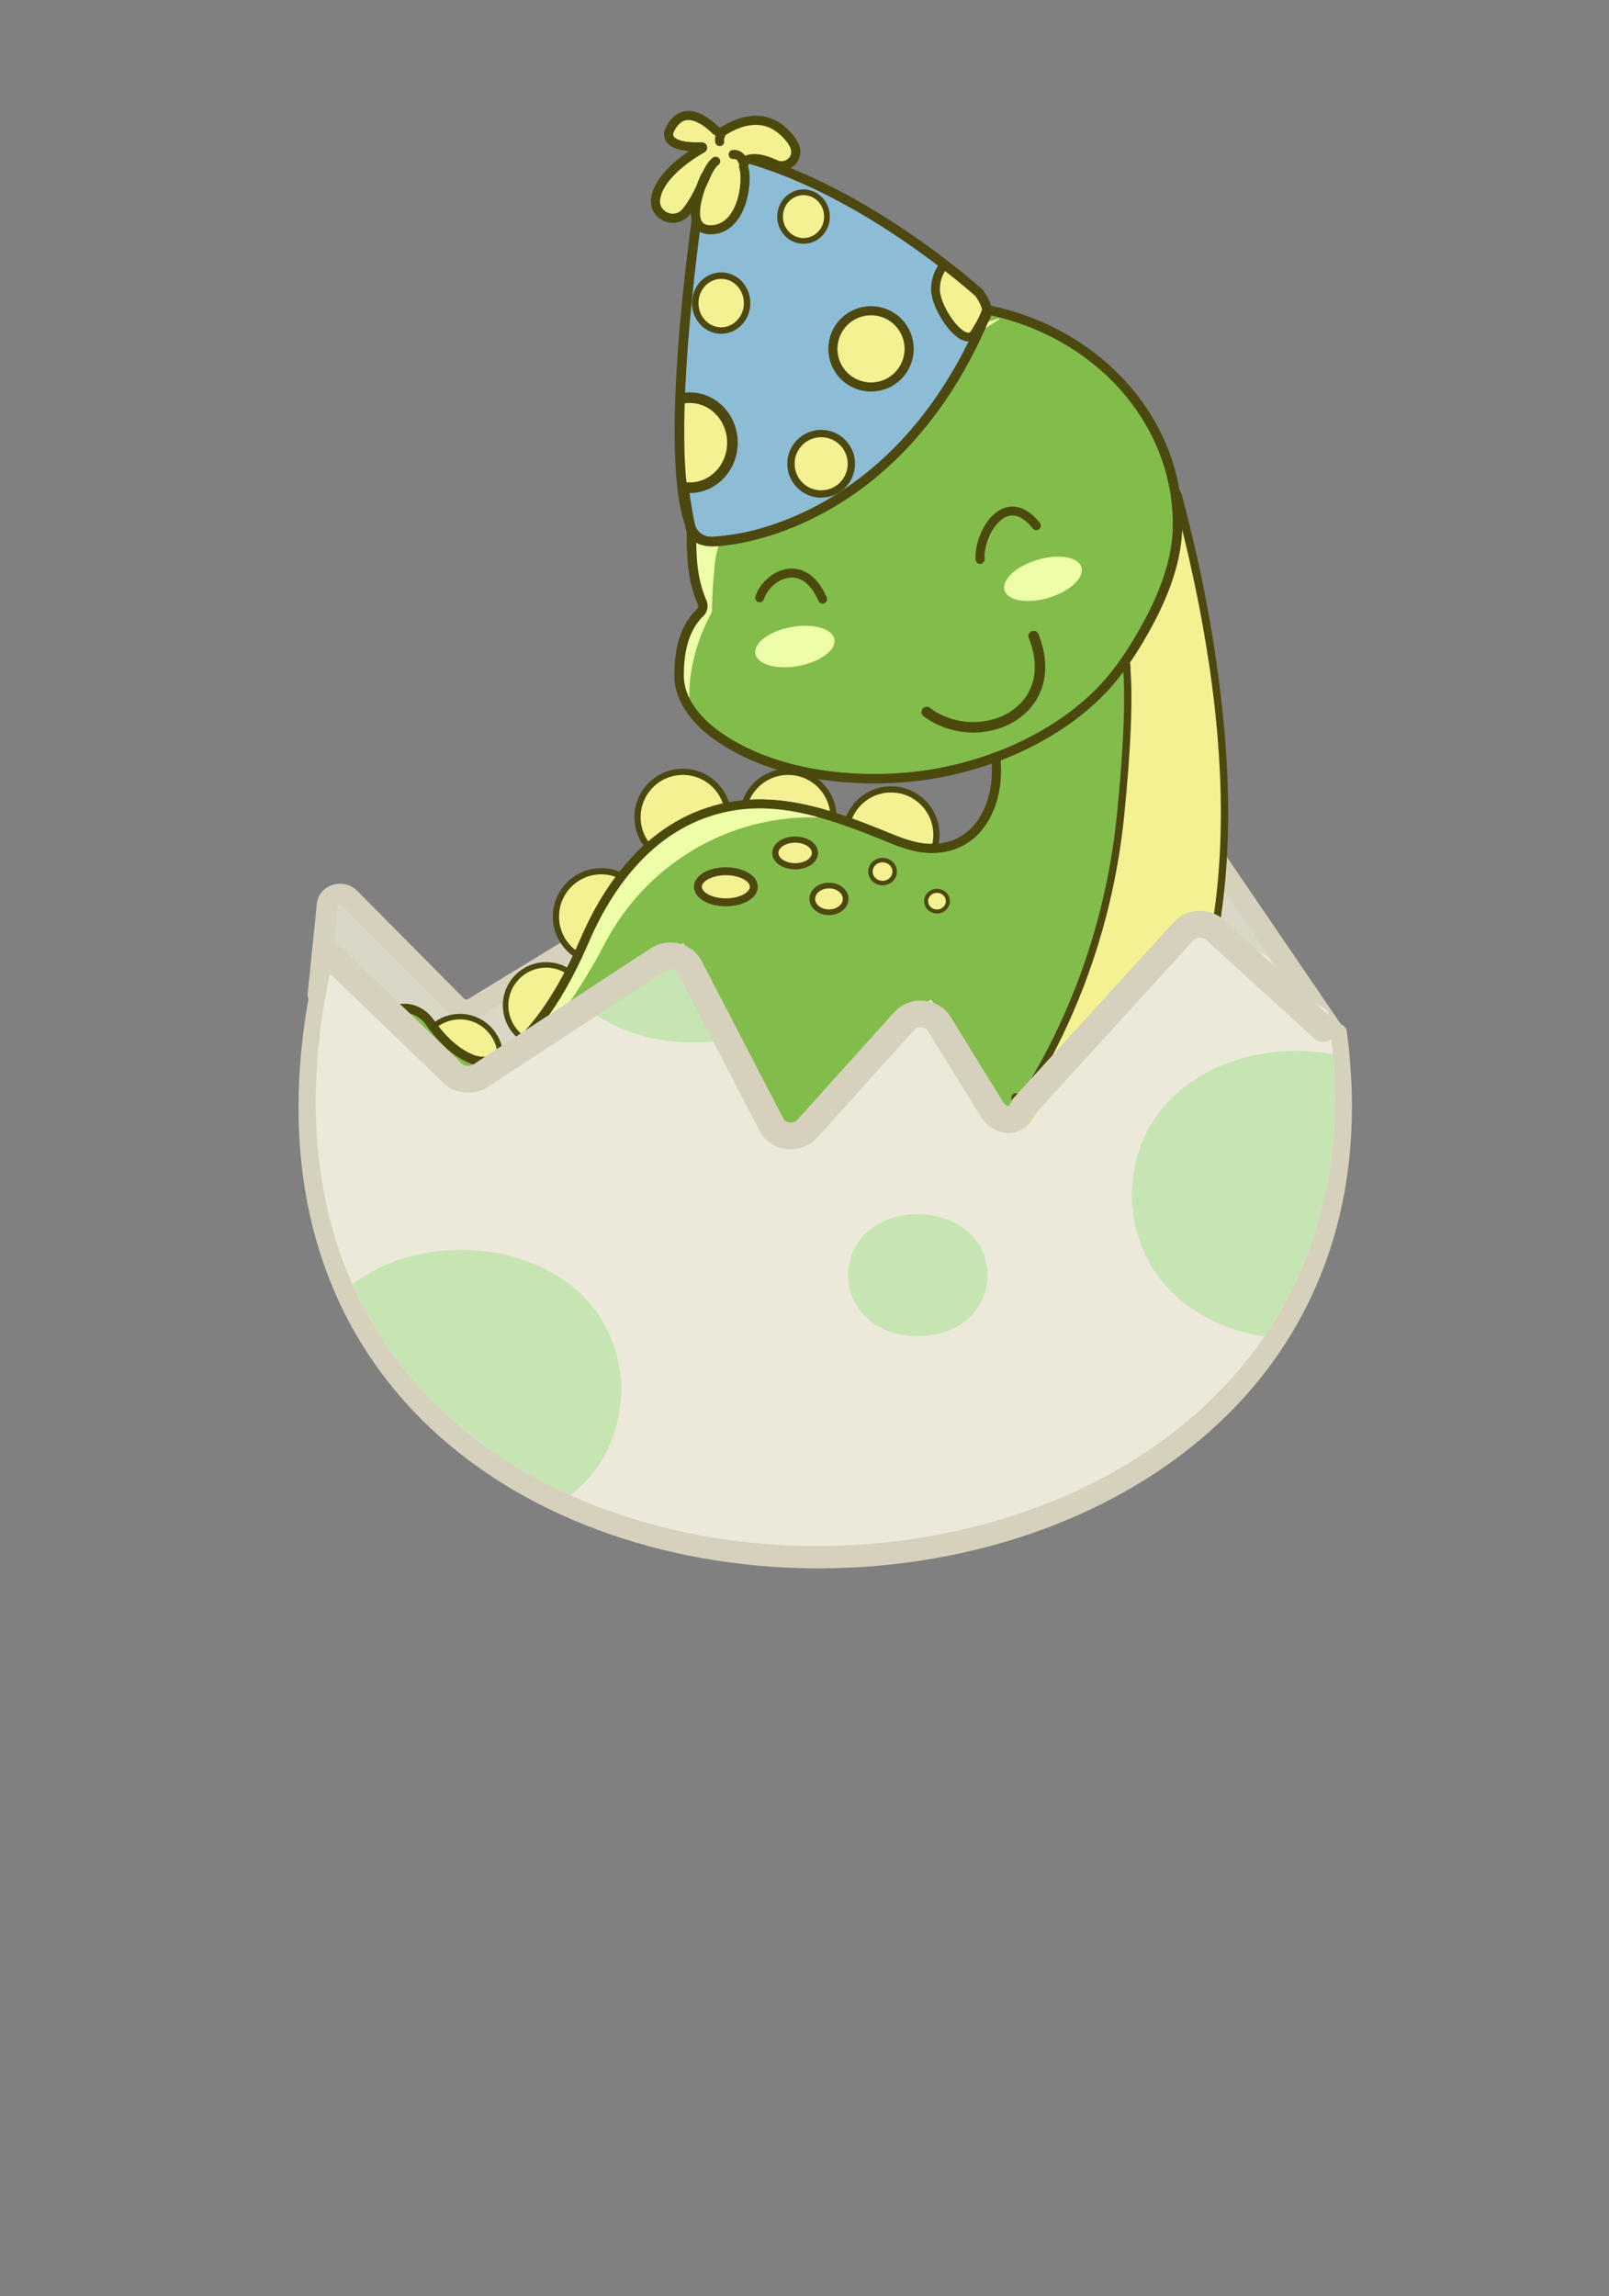 <?xml version="1.0" encoding="UTF-8"?>
<svg xmlns="http://www.w3.org/2000/svg"
  xmlns:xlink="http://www.w3.org/1999/xlink" viewBox="0 0 1077.43 1536.92">
  <rect x="0" y="0" width="1077.43" height="1536.92" fill="#808080" stroke="none"/>
  <defs>
    <style>
      .cls-1 {
        stroke-width: 5.87px;
      }

      .cls-1, .cls-2, .cls-3, .cls-4, .cls-5, .cls-6, .cls-7, .cls-8, .cls-9, .cls-10, .cls-11, .cls-12, .cls-13 {
        fill: #f4f192;
      }

      .cls-1, .cls-2, .cls-4, .cls-14, .cls-5, .cls-6, .cls-7, .cls-8, .cls-9, .cls-10, .cls-11, .cls-12, .cls-13, .cls-15 {
        stroke: #4c4810;
      }

      .cls-1, .cls-2, .cls-4, .cls-5, .cls-6, .cls-7, .cls-16, .cls-8, .cls-9, .cls-10, .cls-11, .cls-12, .cls-13 {
        stroke-miterlimit: 10;
      }

      .cls-2 {
        stroke-width: 3.7px;
      }

      .cls-3, .cls-17, .cls-18, .cls-19, .cls-14, .cls-20, .cls-21, .cls-22, .cls-23, .cls-24, .cls-25, .cls-26, .cls-27, .cls-15 {
        stroke-linecap: round;
        stroke-linejoin: round;
      }

      .cls-3, .cls-17, .cls-21, .cls-9 {
        stroke-width: 6.1px;
      }

      .cls-3, .cls-18, .cls-19, .cls-21, .cls-24 {
        stroke: #4b4a0c;
      }

      .cls-17, .cls-20, .cls-23, .cls-25 {
        fill: #f9f6f4;
        stroke: #4b4a0d;
      }

      .cls-18, .cls-19 {
        stroke-width: 6px;
      }

      .cls-18, .cls-21, .cls-28, .cls-24, .cls-29, .cls-30, .cls-26, .cls-27, .cls-15 {
        fill: none;
      }

      .cls-19 {
        fill: #82bc4b;
      }

      .cls-4 {
        stroke-width: 5.31px;
      }

      .cls-31 {
        fill: #ece9da;
      }

      .cls-14 {
        fill: #8dbcd6;
      }

      .cls-14, .cls-15 {
        stroke-width: 6.44px;
      }

      .cls-20 {
        stroke-width: 5.25px;
      }

      .cls-5 {
        stroke-width: 4.33px;
      }

      .cls-22 {
        stroke: #eefda8;
      }

      .cls-22, .cls-32 {
        fill: #eefda8;
      }

      .cls-6 {
        stroke-width: 3.82px;
      }

      .cls-7 {
        stroke-width: 3.01px;
      }

      .cls-16 {
        fill: #dbd7c6;
        stroke-width: 14.13px;
      }

      .cls-16, .cls-26 {
        stroke: #d6d1bc;
      }

      .cls-8 {
        stroke-width: 4.15px;
      }

      .cls-10 {
        stroke-width: 2.7px;
      }

      .cls-11 {
        stroke-width: 7.1px;
      }

      .cls-12 {
        stroke-width: 3.8px;
      }

      .cls-23 {
        stroke-width: 5.45px;
      }

      .cls-24 {
        stroke-width: 7px;
      }

      .cls-29 {
        clip-path: url(#clippath);
      }

      .cls-33 {
        fill: #c7e5b3;
      }

      .cls-25 {
        stroke-width: 5.33px;
      }

      .cls-13 {
        stroke-width: 4.9px;
      }

      .cls-34 {
        fill: #d6d1bc;
      }

      .cls-30 {
        clip-path: url(#clippath-1);
      }

      .cls-26 {
        stroke-width: 17.9px;
      }

      .cls-27 {
        stroke: #4b490e;
        stroke-width: 6.32px;
      }
    </style>
    <clipPath id="clippath">
      <path class="cls-28" d="m658.27,215.01c.02-.07.04-.15.06-.22.91-3.39,2.62-6.25,1.74-9.91-.5-2.08-1.75-3.89-2.97-5.65-1.3-1.87-2.33-3.91-4.04-5.41-1.03-.91-2.07-1.81-3.11-2.7-2.43-2.09-4.87-4.16-7.34-6.2-6.16-5.1-12.43-10.06-18.81-14.88-7.7-5.81-15.55-11.41-23.57-16.77-8.94-5.98-18.08-11.67-27.43-16.98-9.89-5.63-20.01-10.84-30.38-15.52-10.55-4.76-21.37-8.96-32.43-12.37-7.14-2.2-14.41-4.18-21.75-5.56-7.79-1.56-15.35,3.64-16.93,11.55-7.74,38.76-26.99,151.23-9.32,236.54,1.49,7.19,8.04,12.12,15.25,11.61,3.55-.25,7.09-.62,10.62-1.09,4.42-.59,8.83-1.34,13.2-2.24,5.13-1.06,10.23-2.32,15.26-3.78,5.7-1.65,11.32-3.56,16.84-5.71,6.11-2.38,12.1-5.06,17.95-8.03,6.38-3.24,12.59-6.83,18.58-10.74,6.51-4.25,12.76-8.87,18.74-13.84,6.48-5.4,12.63-11.19,18.42-17.33,6.31-6.7,12.18-13.8,17.62-21.22,5.97-8.15,11.41-16.68,16.35-25.49,5.46-9.75,10.31-19.84,14.6-30.16,1.13-2.71,1.92-5.54,3-8.24s2.03-5.34,2.03-8.4c0-1.09-.1-2.2-.49-3.23-.4-1.05-1.08-1.97-1.79-2.83-2.58-3.16-5.67-5.91-9.11-8.12"/>
    </clipPath>
    <clipPath id="clippath-1">
      <path class="cls-28" d="m889.06,676.28c-6.77-3.73-13.34-7.75-19.58-12.2-7.69-5.47-16.76-13.64-19.03-22.75-2.48-1.51-4.94-3.04-7.36-4.64-11.11-7.35-20.69-15.86-32.11-22.37-1.22-.69-2.42-1.35-3.61-1.98-9.25,8.15-18.2,16.58-26.94,25.16-10.31,10.14-20.35,20.49-30.27,30.93-9.47,9.97-19.69,19.66-28.28,30.25-6.3,7.77-12.93,15.37-18.8,23.4-1.77,2.43-3.47,4.89-5.02,7.43-.65,1.05-1.26,2.12-1.86,3.19-.28.49-.54.99-.8,1.5-.38.88-.72,1.77-1.03,2.66.35,4.5-.37,8.96-2.7,13.21-2.49,4.54-9.43,6.58-14.68,5.3-5.99-1.46-8.84-5.99-9.54-11.12-.38-2.8-.25-5.61.27-8.41-.03-.11-.06-.21-.1-.32-.3-.87-.63-1.74-.98-2.6-.06-.15-.56-1.26-.78-1.78-.26-.51-.82-1.63-.9-1.77-.45-.86-.92-1.71-1.39-2.56-3.61-6.46-7.44-12.92-11.82-19-9.4-13.06-20.57-25.14-28.22-38.99-4.74,3.69-9.55,7.33-14.41,10.93-10.58,7.81-19.2,16.97-27.99,26.19-8.58,15.52-19.84,30.15-33.44,42.38-.25.22-.5.43-.76.63-.68,2.31-1.21,4.66-1.56,7.07-.85,5.87-4.36,10.4-11.27,11.33-5.84.78-13.15-2.69-14.26-8.26-2.38-11.94-11.06-21.99-16.22-33.07-5.21-11.2-8.64-22.84-15.02-33.6-11.77-19.85-20.33-41.01-30.9-61.35-4.14,2.3-8.42,4.38-12.51,6.45-4.49,2.28-8.75,4.86-13.2,7.17-13.03,12.21-29.04,21.34-45.3,30.27-10.16,5.58-18.64,12.69-29.13,17.75-7.15,6.29-15.45,11.49-21.78,18.45-1.11,1.22-2.54,2.09-4.13,2.63.59,3.37-.43,6.85-3.53,9.6-4.68,4.15-13.84,4.75-18.38,0-8.4-8.78-15.39-18.4-22.33-28.11-6-8.38-11.81-16.34-20.26-22.94-8.59-6.69-18.05-12.4-26.26-19.49-5.75-4.96-11.21-10.17-16.83-15.24-.14.62-.29,1.23-.43,1.86-124.21,524.4,742.19,517.49,665.46,36.77Z"/>
    </clipPath>
  </defs>
  <g id="Capa_5" data-name="Capa 5">
    <path class="cls-16" d="m892.18,689.76l-85.29-125.1c-3.13-4.59-10.51-4.9-14.12-.59l-95.88,114.72c-3.75,4.49-11.52,3.93-14.4-1.04l-44.64-76.97c-2.83-4.88-10.39-5.53-14.23-1.24l-77.63,86.83c-3.83,4.28-11.35,3.65-14.2-1.19l-56.88-96.34c-2.37-4.01-8.15-5.28-12.36-2.72l-145.46,88.65c-3.55,2.16-8.36,1.63-11.21-1.23l-71.81-72.39c-4.94-4.98-14.19-2.3-14.86,4.31l-6.15,60.36s0,.09.02.13l54.83,117.27c.04.08.12.14.22.16l276.56,55.54s.06,0,.1,0l204.09-16.3c.07,0,.14-.04.2-.08l143.06-132.46c.1-.09.11-.23.04-.33Z"/>
  </g>
  <g id="dino_huevo">
    <g>
      <g id="espinas">
        <circle class="cls-8" cx="457.28" cy="547" r="30.37"/>
        <circle class="cls-8" cx="527.75" cy="547" r="30.37"/>
        <circle class="cls-8" cx="596.68" cy="558.76" r="30.37"/>
        <circle class="cls-8" cx="402.64" cy="613.55" r="30.37"/>
        <circle class="cls-2" cx="365.68" cy="672.97" r="27.11"/>
        <circle class="cls-2" cx="307.97" cy="707.6" r="27.11"/>
      </g>
      <g id="pata_trasera" data-name="pata trasera">
        <path class="cls-19" d="m699.17,860.84h64.51c1.64,0,3.24-.45,4.63-1.31,10.04-6.2,48.32-33.85.76-70.49-1.91-1.47-3.16-3.66-3.42-6.05l-4.11-37.36c-.58-5.26-5.62-8.84-10.78-7.65l-73.84,17.11c-4.01.93-6.84,4.5-6.84,8.61v88.3c0,4.88,3.96,8.84,8.84,8.84h20.27Z"/>
        <g id="garras">
          <path class="cls-17" d="m785.76,839.11c.36-.77.38-1.65.08-2.45-1.66-4.43-8.5-21.24-17.36-23.57-7.87-2.07-11.04,5.35-12.08,8.85-.31,1.03-.08,2.14.6,2.97,3.05,3.68,11.99,14.86,14.66,22.79.73,2.18,3.41,2.92,5.15,1.42,3.31-2.87,7.49-6.88,8.95-10.01Z"/>
          <path class="cls-17" d="m751.54,859.11c3.5.05,11.76-.23,17.81-3.52,2.05-1.12,2.96-3.57,2.09-5.74-3.41-8.51-13.2-30.1-23.5-25.77-11.55,4.85-5.44,26.85.18,33.45.85,1,2.1,1.57,3.42,1.59Z"/>
          <path class="cls-17" d="m781.51,800.42c2.9,4.12,14.51,21.86,8.37,33.75-.71,1.38-2.67,1.45-3.5.14-3.75-5.91-12.97-19.85-17.59-21.65-.89-.35-1.36-1.32-1.17-2.26.7-3.58,3.19-10.37,12.1-10.83.71-.04,1.39.28,1.8.85Z"/>
        </g>
      </g>
      <g id="cuerpo">
        <g id="cuerpo-2" data-name="cuerpo">
          <path class="cls-19" d="m665.9,495.73s1.26,8.05,1.36,19.38c.23,24.8-12.01,50.32-39.25,52.64-14.84,1.27-27.68-5.06-41.07-10.4-18.54-7.39-37.49-14.32-57.27-17.5-12.42-2-25.12-2.46-37.58-.53-49.89,7.71-81.87,46.58-100.68,90.45-20.08,46.86-40.86,67.41-52.32,75.85-6.92,5.09-16.01,6.31-23.92,2.97s-17.24-10.03-27.43-24.45c-3.83-5.43-9.93-8.98-16.57-9.25-5.91-.24-12.24,2.05-15.24,11.51-1.59,5-1.59,10.38-.22,15.45,6.18,22.86,36.56,101.39,163.02,105.48,5.23.17,10.44.67,15.63,1.41,35.74,5.07,175.67,22.67,248.12-1.26-11.47,2.21,215.08-64.55,106.02-475.16-1.02-3.84-6.07-4.72-8.33-1.46l-114.29,164.87Z"/>
          <path class="cls-32" d="m329.9,712.24s29.11,6.61,75.39-81.19c27.09-51.4,80.17-84.05,138.26-83.95,1.34,0,2.69.01,4.05.04,0,0-46.98-32.68-118.98,21.96,0,0-32.01,49.09-36.94,60.09,0,0-33.87,69.44-61.79,83.06Z"/>
          <path class="cls-18" d="m665.9,495.73s1.26,8.05,1.36,19.38c.23,24.8-12.01,50.32-39.25,52.64-14.84,1.27-27.68-5.06-41.07-10.4-18.54-7.39-37.49-14.32-57.27-17.5-12.42-2-25.12-2.46-37.58-.53-49.89,7.71-81.87,46.58-100.68,90.45-20.08,46.86-40.86,67.41-52.32,75.85-6.92,5.09-16.01,6.31-23.92,2.97s-17.24-10.03-27.43-24.45c-3.83-5.43-9.93-8.98-16.57-9.25-5.91-.24-12.24,2.05-15.24,11.51-1.59,5-1.59,10.38-.22,15.45,6.18,22.86,36.56,101.39,163.02,105.48,5.23.17,10.44.67,15.63,1.41,35.74,5.07,175.67,22.67,248.12-1.26-11.47,2.21,215.08-64.55,106.02-475.16-1.02-3.84-6.07-4.72-8.33-1.46l-114.29,164.87Z"/>
          <path class="cls-13" d="m753.82,441.07c3.15,23.53.41,65.74-3.39,103.86-5.89,59.08-23.45,116.45-52.13,168.44-8.01,14.51-15.25,25.65-19.64,27.98l3.83,66.13c5.34-1.72,216.64-65.01,104.93-479.1-.45-1.68-2.82-1.72-3.33-.07-6.9,22.3-31.56,103.1-30.26,112.77Z"/>
          <ellipse class="cls-4" cx="486.06" cy="593.58" rx="18.72" ry="10.4"/>
          <ellipse class="cls-8" cx="532.45" cy="570.92" rx="13.28" ry="8.94"/>
        </g>
        <ellipse class="cls-12" cx="555.11" cy="601.69" rx="11.17" ry="8.94"/>
        <ellipse class="cls-7" cx="590.98" cy="583.4" rx="8.11" ry="7.69"/>
        <ellipse class="cls-10" cx="627.43" cy="603.2" rx="7.28" ry="6.91"/>
      </g>
      <g id="cara">
        <path class="cls-19" d="m788.53,350.97c0,22.45-8.19,44.47-18.51,64.09-9.29,17.66-21.07,36.12-35.42,50.1-33,32.15-81.37,51-126.72,55.06-41.77,3.74-90.6-2.46-126-26.62-13.9-9.48-27.13-23.77-27.13-41.62,0-12.88,2.09-30.52,13.9-41.71,1.91-1.81,2.59-4.59,1.54-7-7.29-16.82-7.19-32.35-7.19-52.31,0-81.22,72.87-147.07,162.77-147.07s162.76,65.85,162.76,147.07Z"/>
        <path class="cls-22" d="m461.21,466.28s-1.91-25.01,14.26-55.35c.5-.93.78-1.97.8-3.02.14-7.12.43-14.25,1.07-21.34.74-8.32,1.15-18.77,5.79-25.98,3.08-4.79,8.2-8.19,12.46-11.92,2.78-2.44,5.56-4.87,8.35-7.3,7.28-6.34,14.57-12.66,21.89-18.95,18.38-15.81,36.89-31.48,55.62-46.87,17.81-14.63,35.76-29.15,54.42-42.7,6.57-4.77,13.23-9.48,20.21-13.64,2.4-1.43,4.85-2.83,7.41-3.95,1.43-.63,3.79-.8,5.03-1.57-.01,0-202.55,125.96-203.23,150.13-.5,17.92,3.55,33.79,6.18,40.84.89,2.39.51,5.06-.98,7.14-6.19,8.65-19.96,32.87-9.29,54.49Z"/>
        <path id="trazo" class="cls-27" d="m788.53,350.97c0,22.45-8.19,44.47-18.51,64.09-9.29,17.66-21.07,36.12-35.42,50.1-33,32.15-81.37,51-126.72,55.06-41.77,3.74-90.6-2.46-126-26.62-13.9-9.48-27.13-23.77-27.13-41.62,0-12.88,2.09-30.52,13.9-41.71,1.91-1.81,2.59-4.59,1.54-7-7.29-16.82-7.19-32.35-7.19-52.31,0-81.22,72.87-147.07,162.77-147.07s162.76,65.85,162.76,147.07Z"/>
        <ellipse class="cls-32" cx="532.3" cy="432.69" rx="26.88" ry="13.25" transform="translate(-69.05 102.62) rotate(-10.34)"/>
        <ellipse class="cls-32" cx="698.42" cy="387.41" rx="26.88" ry="13.25" transform="translate(-81.87 217.06) rotate(-16.7)"/>
        <path class="cls-18" d="m508.69,400.15c4.85-14.93,29.25-28.63,42.14.86"/>
        <path class="cls-18" d="m656.28,374.45c-1.02-18,17.36-48,37.66-22.6"/>
        <path class="cls-24" d="m620.53,476.58c34.6,25.79,92.04.77,71.62-50.81"/>
      </g>
      <g id="gorrito">
        <g id="gorrito-2" data-name="gorrito">
          <g class="cls-29">
            <path class="cls-14" d="m477.24,362.53c34.87-2.48,133.9-21.11,182.31-150.12,2.17-5.78.56-12.32-4.01-16.4-22.49-20.06-92.83-78.27-167.29-93.18-7.79-1.56-15.35,3.64-16.93,11.55-7.74,38.76-26.99,151.23-9.32,236.54,1.49,7.19,8.04,12.12,15.25,11.61Z"/>
            <circle class="cls-9" cx="583.26" cy="233.52" r="25.53"/>
            <ellipse class="cls-6" cx="538.06" cy="144.99" rx="15.7" ry="16.28"/>
            <ellipse class="cls-5" cx="482.92" cy="202.88" rx="17.36" ry="18.38"/>
            <circle class="cls-13" cx="549.87" cy="310.43" r="20.23"/>
            <ellipse class="cls-11" cx="461.92" cy="296.33" rx="28.53" ry="30.13"/>
            <path class="cls-1" d="m662.02,189.99c0,13.75.4,17.66-9.32,33.06-6.95,11.01-26.27-15.74-26.27-29.49s10.55-24.89,23.58-24.89,12.02,7.57,12.02,21.32Z"/>
          </g>
          <path class="cls-15" d="m488.24,102.83s-14.21-2.78-16.93,11.55-28.46,184.15-9.32,236.54c0,0-.39,11.68,15.25,11.61s123.79-12.16,182.31-150.12c0,0,4.94-4.12-4.01-16.4,0,0-81.54-73.99-167.29-93.18Z"/>
        </g>
        <path class="cls-3" d="m470.33,99.25c-6.54,3.69-29.01,17.46-31.29,33.83-1.57,11.33,12.7,17.62,20.16,8.95,4.01-4.66,8.47-12.04,12.9-23.67,0,0-17.36,37.11,5.11,35.4,19.81-1.5,23.74-31.84,20.9-41.33-.71-2.38.54-4.95,2.91-5.69,3.37-1.05,9.07-1.03,18.32,3.31,7.47,3.5,15.69-3.53,13.03-11.34-1.12-3.31-3.68-7.1-8.52-11.33-15-13.12-32.52-4.12-39.32.31-1.7,1.11-3.93.86-5.38-.56-6.03-5.95-21.61-18.55-30.54-.43,0,0-7.48,12.37,21.45,11.64.5-.01.7.65.26.9Z"/>
        <path class="cls-21" d="m470,123.59c.34-.7,2.01-4.28,2.36-4.97"/>
        <path class="cls-21" d="m472.24,118.62c.79-1.75,3.91-8.74,6.98-10.65"/>
        <path class="cls-21" d="m482.56,90.49c-.67,1.3-.89,2.82-.63,4.25"/>
        <path class="cls-21" d="m496.87,107.07c.13-.19.03-.44-.08-.64-1.13-2.02-3.52-3.27-5.82-3.03"/>
      </g>
      <g id="pata_delantera" data-name="pata delantera">
        <path class="cls-19" d="m575.6,778.11l2.04,78.64s-7.66,39.83,116.94,26.55c0,0,15.7-1.63,19.91-28.6,4.69-30.04-30.13-40.85-30.13-40.85l-4.09-79.15"/>
        <path class="cls-17" d="m666.35,884.21c3.47.46,11.7,1.15,18.1-1.42,2.17-.87,3.36-3.2,2.75-5.46-2.39-8.85-9.6-31.43-20.33-28.34-12.04,3.47-8.54,26.03-3.73,33.24.73,1.1,1.9,1.81,3.21,1.98Z"/>
        <path class="cls-25" d="m704.99,829.08c2.23,3.89,11.11,20.6,5.51,31.26-.65,1.24-2.28,1.22-2.92-.01-2.86-5.56-9.92-18.7-13.68-20.53-.72-.35-1.07-1.26-.88-2.12.73-3.25,3.1-9.38,10.52-9.46.59,0,1.14.31,1.45.85Z"/>
        <path class="cls-23" d="m690.87,878.59c.49,1.82,3.07,2.77,4.95,1.82,3.59-1.82,10.34-12.25,12.12-14.53.44-.56.55-1.26.34-1.93-1.17-3.73-7.12-18.81-15.65-21.84-3.16-1.12-5.71-.98-7.87-.12-4.7,1.87-7.1,7.12-5.82,12.01l11.92,24.59Z"/>
      </g>
      <g id="pata3">
        <path class="cls-19" d="m437.04,754.97l-11.57,90.89s-9.53,65.36,123.23,42.55c0,0,46.64-18.72,0-62.3l4.77-48.34"/>
        <path class="cls-20" d="m502.49,890.79c2.89,1.08,9.81,3.32,15.77,2.51,2.02-.27,3.47-1.94,3.36-3.92-.41-7.74-2.42-27.72-12.18-27.36-10.95.4-12.12,19.61-9.33,26.5.42,1.05,1.3,1.87,2.38,2.27Z"/>
        <path class="cls-23" d="m525.38,888.45c.33,1.86,2.81,3.03,4.77,2.25,3.74-1.5,12.77-2.91,14.75-5.02.49-.52.66-1.2.51-1.89-.84-3.82-.34-21.34-8.56-25.11-3.05-1.4-5.6-1.48-7.83-.82-4.84,1.44-7.7,6.46-6.87,11.45l3.22,19.15Z"/>
        <path class="cls-23" d="m563.64,872.89c.49-.52.66-1.2.51-1.89-.84-3.82.03-17.71-8.19-21.49-7.31-3.36-11.65,4.16-13.29,6.66-.48.74-.15,1.58.06,2.44.99,3.99,3.06,15.74,4.25,22.5.33,1.86,2.81,3.03,4.77,2.25,3.74-1.5,9.9-8.36,11.88-10.48Z"/>
      </g>
    </g>
  </g>
  <g id="huevo_abajo" data-name="huevo abajo">
    <path class="cls-34" d="m241.25,652.9c8.21,7.09,17.67,12.8,26.26,19.49,8.46,6.59,14.27,14.55,20.26,22.94,6.95,9.7,13.93,19.32,22.33,28.11,4.55,4.75,13.71,4.15,18.38,0,2.65-2.35,3.78-5.24,3.69-8.13-.03-.83.41-1.64,1.23-2.05,1.03-.52,1.96-1.2,2.74-2.05,6.25-6.88,12.96-13.41,20.01-19.63.17-.15.37-.28.58-.38,10.37-5.02,20.27-10.67,30.32-16.19,16.16-8.88,32.08-17.96,45.07-30.06.15-.14.33-.27.52-.37,4.35-2.27,8.52-4.79,12.91-7.02,3.28-1.66,6.68-3.33,10.04-5.11,1.32-.7,3.04-.25,3.67,1,10.03,19.62,18.38,39.92,29.7,59.01,6.38,10.76,9.81,22.41,15.02,33.6,5.15,11.08,13.84,21.13,16.22,33.07,1.11,5.57,8.42,9.04,14.26,8.26,6.91-.92,10.42-5.46,11.27-11.33.31-2.18.78-4.31,1.36-6.4.12-.42.37-.8.72-1.09.08-.07.16-.14.24-.21,13.53-12.17,24.74-26.7,33.3-42.14.09-.16.2-.31.33-.45,8.72-9.15,17.29-18.23,27.79-25.99,4.02-2.97,8-5.97,11.94-9.01,1.24-.96,3.17-.65,3.93.64,7.57,12.79,17.94,24.18,26.76,36.43,4.38,6.08,8.21,12.54,11.82,19,.47.85.94,1.7,1.39,2.56.07.14.6,1.19.87,1.72.02.04.04.07.05.11.24.54.7,1.58.76,1.72.32.78.63,1.58.9,2.37l.08,1.06c-.44,2.63-.54,5.27-.18,7.89.71,5.13,3.55,9.66,9.54,11.12,5.25,1.28,12.19-.76,14.68-5.3,2.26-4.12,3-8.43,2.73-12.79-.02-.28.02-.55.11-.82.26-.73.54-1.45.85-2.17.03-.06.05-.12.08-.17.24-.47.49-.95.75-1.41.6-1.07,1.21-2.14,1.86-3.19,1.56-2.54,3.25-5.01,5.02-7.43,5.87-8.03,12.49-15.64,18.8-23.4,8.59-10.59,18.81-20.28,28.28-30.25,9.92-10.44,19.95-20.8,30.27-30.93,8.29-8.15,16.77-16.15,25.52-23.91.83-.74,2.14-.89,3.14-.34.63.34,1.26.69,1.9,1.06,11.42,6.51,21,15.03,32.11,22.37,2.15,1.42,4.35,2.8,6.56,4.15.51.31.87.78,1.02,1.32,2.6,8.78,11.35,16.61,18.8,21.92,8.72,6.21,16.3,13.94,26.32,20.28,2.82,1.79,5.27,2.8,5.68,5.85,65.43,487.07-816.89,488.07-689.28-50.7,0-.03.02-.07.02-.1.97-4.26,6.92-5.84,10.38-2.76l18.25,16.24"/>
    <g class="cls-30">
      <path class="cls-31" d="m889.14,676.75c-.05-.29-.24-.55-.52-.71-6.62-3.66-13.03-7.6-19.14-11.95-7.59-5.4-16.52-13.42-18.94-22.39-.06-.24-.22-.44-.45-.58-2.36-1.44-4.71-2.9-7.01-4.42-11.11-7.35-20.69-15.86-32.11-22.37-.96-.55-1.91-1.07-2.86-1.58-.44-.24-1.01-.17-1.38.15-9.03,7.98-17.77,16.22-26.32,24.61-10.31,10.14-20.35,20.49-30.27,30.93-9.47,9.97-19.69,19.66-28.28,30.25-6.3,7.77-12.93,15.37-18.8,23.4-1.77,2.43-3.47,4.89-5.02,7.43-.65,1.05-1.26,2.12-1.86,3.19-.27.48-.53.97-.78,1.46-.01.03-.02.05-.04.08-.35.81-.66,1.62-.95,2.44-.04.12-.06.24-.05.36.32,4.44-.41,8.83-2.71,13.02-2.49,4.54-9.43,6.58-14.68,5.3-5.99-1.46-8.84-5.99-9.54-11.12-.37-2.72-.25-5.46.23-8.18l-.04-.49c-.3-.89-.64-1.78-1-2.65-.06-.15-.54-1.23-.77-1.75,0-.02-.01-.03-.02-.05-.27-.52-.81-1.61-.89-1.75-.45-.86-.92-1.71-1.39-2.56-3.61-6.46-7.44-12.92-11.82-19-9.14-12.7-19.96-24.47-27.58-37.84-.33-.58-1.18-.73-1.73-.3-4.39,3.4-8.83,6.76-13.32,10.08-10.55,7.79-19.14,16.91-27.9,26.1-.06.06-.11.13-.15.2-8.57,15.49-19.81,30.07-33.38,42.27-.16.15-.33.29-.5.42s-.3.31-.35.51c-.63,2.21-1.13,4.47-1.47,6.77-.85,5.87-4.36,10.4-11.27,11.33-5.84.78-13.15-2.69-14.26-8.26-2.38-11.94-11.06-21.99-16.22-33.07-5.21-11.2-8.64-22.84-15.02-33.6-11.57-19.52-20.04-40.3-30.37-60.32-.28-.55-1.04-.74-1.61-.43-3.8,2.06-7.7,3.97-11.43,5.86-4.44,2.26-8.67,4.81-13.07,7.11-.08.04-.16.1-.23.16-13.01,12.16-28.98,21.27-45.2,30.18-10.12,5.56-18.58,12.63-29.01,17.69-.08.04-.16.09-.23.15-7.13,6.25-15.38,11.43-21.67,18.36-.95,1.04-2.12,1.82-3.42,2.36-.43.18-.65.59-.6,1.01.33,3.13-.76,6.31-3.64,8.86-4.68,4.15-13.84,4.75-18.38,0-8.4-8.78-15.39-18.4-22.33-28.11-6-8.38-11.81-16.34-20.26-22.94-8.59-6.69-18.05-12.4-26.26-19.49-5.24-4.52-10.24-9.26-15.35-13.9-.63-.57-1.73-.29-1.91.5,0,0,0,.01,0,.02-124.17,524.23,741.63,517.5,665.53,37.23Z"/>
      <path class="cls-33" d="m488.59,692.44c-11.77-19.85-20.33-41.01-30.9-61.35-4.14,2.3-8.42,4.38-12.51,6.45-4.49,2.28-8.75,4.86-13.2,7.17-12.14,11.38-26.86,20.08-41.97,28.44,27.01,21.1,63.56,29.5,100.12,22-.5-.91-1-1.82-1.54-2.72Z"/>
      <path class="cls-33" d="m267.12,672.39c-8.26-6.44-17.31-11.97-25.29-18.69-.12,1.13-.21,2.29-.24,3.49.47,24.6,22.53,36.16,43.32,34.7-5.17-7.11-10.5-13.82-17.79-19.5Z"/>
      <path class="cls-33" d="m661.34,853.57c-1.05,54.49-92.41,54.48-93.45,0,1.05-54.48,92.41-54.48,93.45,0Z"/>
      <path class="cls-33" d="m978.45,799.89c-2.48,128.62-218.14,128.6-220.6,0,2.48-128.62,218.14-128.6,220.6,0Z"/>
      <path class="cls-33" d="m416.09,930.52c-2.41,125.27-212.46,125.25-214.85,0,2.41-125.27,212.46-125.25,214.85,0Z"/>
    </g>
    <path class="cls-26" d="m219.25,637.66l83.92,80.77c4.85,4.67,12.89,5.35,18.66,1.58l118.82-77.77c7.02-4.59,17.01-2.46,20.9,4.47l55.37,106.73c4.56,8.13,17.08,9.33,23.5,2.26l65.14-72.35c6.27-6.91,18.44-5.95,23.25,1.83l33.32,53.93c6.42,12.76,18.73,14.21,23.23,1.84l107.26-117.68c5.29-5.8,15.11-6.2,20.98-.85l72.42,66.02"/>
  </g>
</svg>